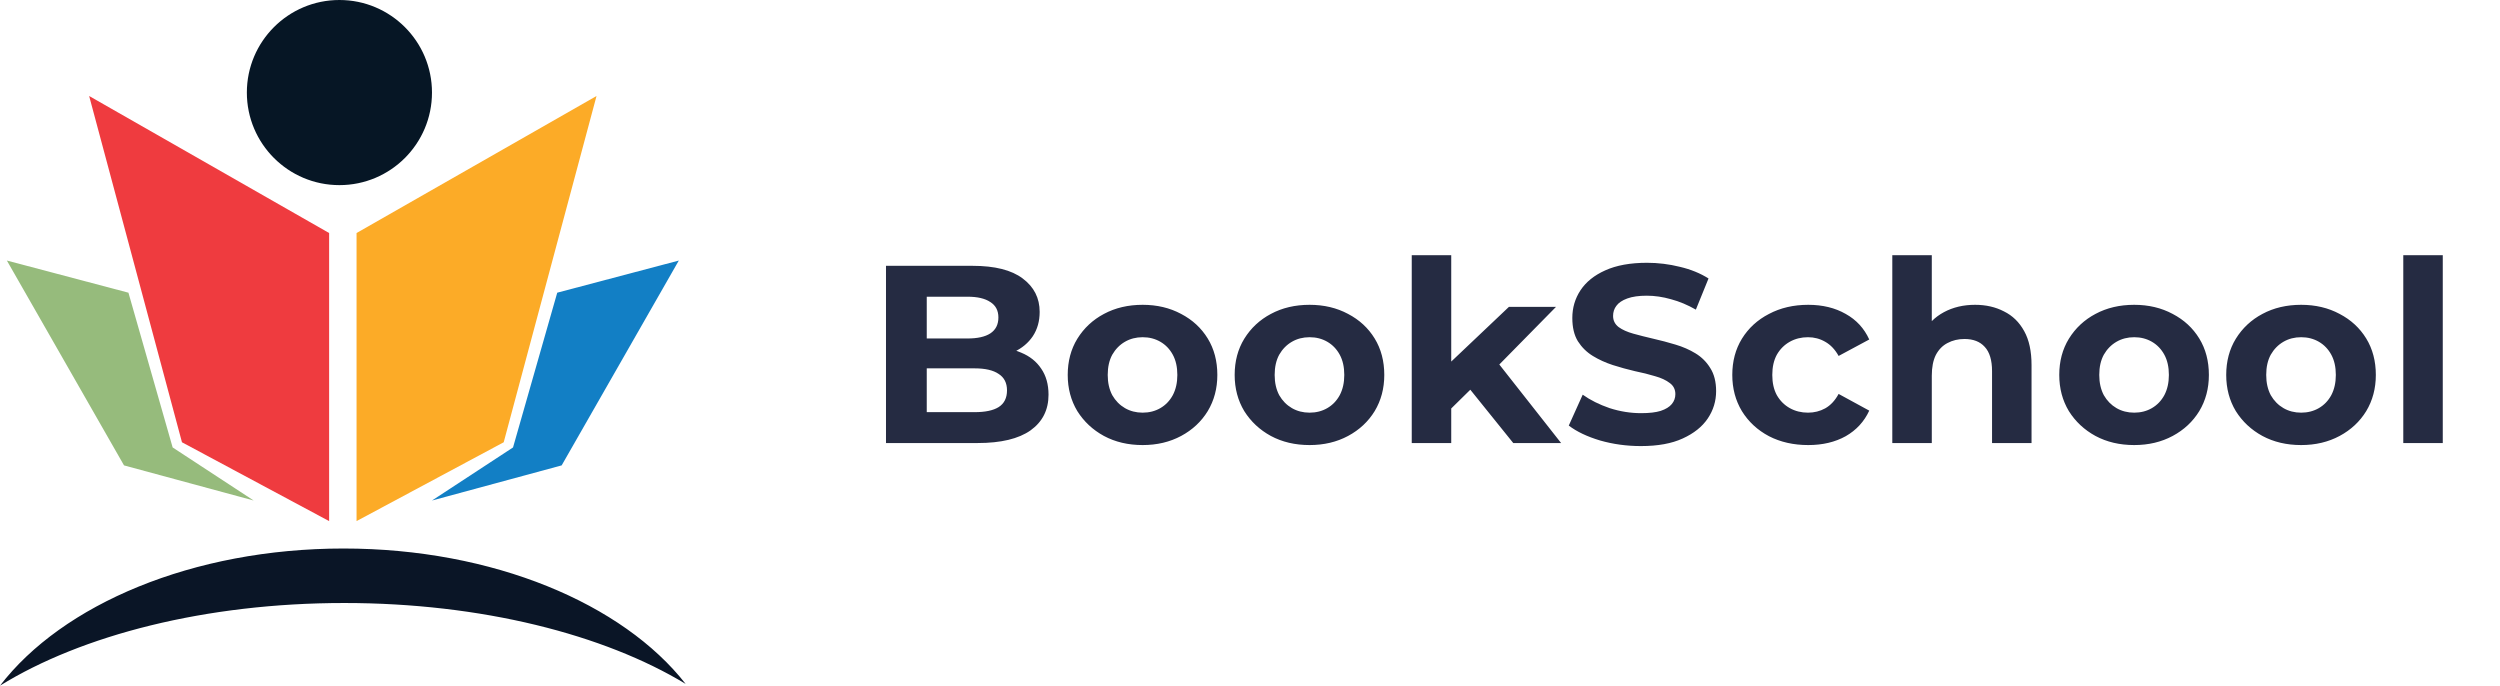<svg width="237" height="65" viewBox="0 0 237 65" fill="none" xmlns="http://www.w3.org/2000/svg">
<path d="M83.992 42V25.2H92.2C94.312 25.2 95.896 25.6 96.952 26.4C98.024 27.2 98.56 28.256 98.56 29.568C98.56 30.448 98.344 31.216 97.912 31.872C97.48 32.512 96.888 33.008 96.136 33.36C95.384 33.712 94.52 33.888 93.544 33.888L94 32.904C95.056 32.904 95.992 33.08 96.808 33.432C97.624 33.768 98.256 34.272 98.704 34.944C99.168 35.616 99.4 36.44 99.4 37.416C99.4 38.856 98.832 39.984 97.696 40.8C96.56 41.6 94.888 42 92.68 42H83.992ZM87.856 39.072H92.392C93.4 39.072 94.16 38.912 94.672 38.592C95.2 38.256 95.464 37.728 95.464 37.008C95.464 36.304 95.2 35.784 94.672 35.448C94.16 35.096 93.4 34.92 92.392 34.92H87.568V32.088H91.72C92.664 32.088 93.384 31.928 93.88 31.608C94.392 31.272 94.648 30.768 94.648 30.096C94.648 29.44 94.392 28.952 93.88 28.632C93.384 28.296 92.664 28.128 91.72 28.128H87.856V39.072ZM108.324 42.192C106.948 42.192 105.724 41.904 104.652 41.328C103.596 40.752 102.756 39.968 102.132 38.976C101.524 37.968 101.22 36.824 101.22 35.544C101.22 34.248 101.524 33.104 102.132 32.112C102.756 31.104 103.596 30.32 104.652 29.76C105.724 29.184 106.948 28.896 108.324 28.896C109.684 28.896 110.9 29.184 111.972 29.76C113.044 30.32 113.884 31.096 114.492 32.088C115.1 33.08 115.404 34.232 115.404 35.544C115.404 36.824 115.1 37.968 114.492 38.976C113.884 39.968 113.044 40.752 111.972 41.328C110.9 41.904 109.684 42.192 108.324 42.192ZM108.324 39.12C108.948 39.12 109.508 38.976 110.004 38.688C110.5 38.4 110.892 37.992 111.18 37.464C111.468 36.92 111.612 36.28 111.612 35.544C111.612 34.792 111.468 34.152 111.18 33.624C110.892 33.096 110.5 32.688 110.004 32.4C109.508 32.112 108.948 31.968 108.324 31.968C107.7 31.968 107.14 32.112 106.644 32.4C106.148 32.688 105.748 33.096 105.444 33.624C105.156 34.152 105.012 34.792 105.012 35.544C105.012 36.28 105.156 36.92 105.444 37.464C105.748 37.992 106.148 38.4 106.644 38.688C107.14 38.976 107.7 39.12 108.324 39.12ZM124.15 42.192C122.774 42.192 121.55 41.904 120.478 41.328C119.422 40.752 118.582 39.968 117.958 38.976C117.35 37.968 117.046 36.824 117.046 35.544C117.046 34.248 117.35 33.104 117.958 32.112C118.582 31.104 119.422 30.32 120.478 29.76C121.55 29.184 122.774 28.896 124.15 28.896C125.51 28.896 126.726 29.184 127.798 29.76C128.87 30.32 129.71 31.096 130.318 32.088C130.926 33.08 131.23 34.232 131.23 35.544C131.23 36.824 130.926 37.968 130.318 38.976C129.71 39.968 128.87 40.752 127.798 41.328C126.726 41.904 125.51 42.192 124.15 42.192ZM124.15 39.12C124.774 39.12 125.334 38.976 125.83 38.688C126.326 38.4 126.718 37.992 127.006 37.464C127.294 36.92 127.438 36.28 127.438 35.544C127.438 34.792 127.294 34.152 127.006 33.624C126.718 33.096 126.326 32.688 125.83 32.4C125.334 32.112 124.774 31.968 124.15 31.968C123.526 31.968 122.966 32.112 122.47 32.4C121.974 32.688 121.574 33.096 121.27 33.624C120.982 34.152 120.838 34.792 120.838 35.544C120.838 36.28 120.982 36.92 121.27 37.464C121.574 37.992 121.974 38.4 122.47 38.688C122.966 38.976 123.526 39.12 124.15 39.12ZM136.929 39.36L137.025 34.8L143.049 29.088H147.513L141.729 34.968L139.785 36.552L136.929 39.36ZM133.833 42V24.192H137.577V42H133.833ZM143.457 42L139.089 36.576L141.441 33.672L147.993 42H143.457ZM155.56 42.288C154.216 42.288 152.928 42.112 151.696 41.76C150.464 41.392 149.472 40.92 148.72 40.344L150.04 37.416C150.76 37.928 151.608 38.352 152.584 38.688C153.576 39.008 154.576 39.168 155.584 39.168C156.352 39.168 156.968 39.096 157.432 38.952C157.912 38.792 158.264 38.576 158.488 38.304C158.712 38.032 158.824 37.72 158.824 37.368C158.824 36.92 158.648 36.568 158.296 36.312C157.944 36.04 157.48 35.824 156.904 35.664C156.328 35.488 155.688 35.328 154.984 35.184C154.296 35.024 153.6 34.832 152.896 34.608C152.208 34.384 151.576 34.096 151 33.744C150.424 33.392 149.952 32.928 149.584 32.352C149.232 31.776 149.056 31.04 149.056 30.144C149.056 29.184 149.312 28.312 149.824 27.528C150.352 26.728 151.136 26.096 152.176 25.632C153.232 25.152 154.552 24.912 156.136 24.912C157.192 24.912 158.232 25.04 159.256 25.296C160.28 25.536 161.184 25.904 161.968 26.4L160.768 29.352C159.984 28.904 159.2 28.576 158.416 28.368C157.632 28.144 156.864 28.032 156.112 28.032C155.36 28.032 154.744 28.12 154.264 28.296C153.784 28.472 153.44 28.704 153.232 28.992C153.024 29.264 152.92 29.584 152.92 29.952C152.92 30.384 153.096 30.736 153.448 31.008C153.8 31.264 154.264 31.472 154.84 31.632C155.416 31.792 156.048 31.952 156.736 32.112C157.44 32.272 158.136 32.456 158.824 32.664C159.528 32.872 160.168 33.152 160.744 33.504C161.32 33.856 161.784 34.32 162.136 34.896C162.504 35.472 162.688 36.2 162.688 37.08C162.688 38.024 162.424 38.888 161.896 39.672C161.368 40.456 160.576 41.088 159.52 41.568C158.48 42.048 157.16 42.288 155.56 42.288ZM171.421 42.192C170.029 42.192 168.789 41.912 167.701 41.352C166.613 40.776 165.757 39.984 165.133 38.976C164.525 37.968 164.221 36.824 164.221 35.544C164.221 34.248 164.525 33.104 165.133 32.112C165.757 31.104 166.613 30.32 167.701 29.76C168.789 29.184 170.029 28.896 171.421 28.896C172.781 28.896 173.965 29.184 174.973 29.76C175.981 30.32 176.725 31.128 177.205 32.184L174.301 33.744C173.965 33.136 173.541 32.688 173.029 32.4C172.533 32.112 171.989 31.968 171.397 31.968C170.757 31.968 170.181 32.112 169.669 32.4C169.157 32.688 168.749 33.096 168.445 33.624C168.157 34.152 168.013 34.792 168.013 35.544C168.013 36.296 168.157 36.936 168.445 37.464C168.749 37.992 169.157 38.4 169.669 38.688C170.181 38.976 170.757 39.12 171.397 39.12C171.989 39.12 172.533 38.984 173.029 38.712C173.541 38.424 173.965 37.968 174.301 37.344L177.205 38.928C176.725 39.968 175.981 40.776 174.973 41.352C173.965 41.912 172.781 42.192 171.421 42.192ZM187.238 28.896C188.262 28.896 189.174 29.104 189.974 29.52C190.79 29.92 191.43 30.544 191.894 31.392C192.358 32.224 192.59 33.296 192.59 34.608V42H188.846V35.184C188.846 34.144 188.614 33.376 188.15 32.88C187.702 32.384 187.062 32.136 186.23 32.136C185.638 32.136 185.102 32.264 184.622 32.52C184.158 32.76 183.79 33.136 183.518 33.648C183.262 34.16 183.134 34.816 183.134 35.616V42H179.39V24.192H183.134V32.664L182.294 31.584C182.758 30.72 183.422 30.056 184.286 29.592C185.15 29.128 186.134 28.896 187.238 28.896ZM202.322 42.192C200.946 42.192 199.722 41.904 198.65 41.328C197.594 40.752 196.754 39.968 196.13 38.976C195.522 37.968 195.218 36.824 195.218 35.544C195.218 34.248 195.522 33.104 196.13 32.112C196.754 31.104 197.594 30.32 198.65 29.76C199.722 29.184 200.946 28.896 202.322 28.896C203.682 28.896 204.898 29.184 205.97 29.76C207.042 30.32 207.882 31.096 208.49 32.088C209.098 33.08 209.402 34.232 209.402 35.544C209.402 36.824 209.098 37.968 208.49 38.976C207.882 39.968 207.042 40.752 205.97 41.328C204.898 41.904 203.682 42.192 202.322 42.192ZM202.322 39.12C202.946 39.12 203.506 38.976 204.002 38.688C204.498 38.4 204.89 37.992 205.178 37.464C205.466 36.92 205.61 36.28 205.61 35.544C205.61 34.792 205.466 34.152 205.178 33.624C204.89 33.096 204.498 32.688 204.002 32.4C203.506 32.112 202.946 31.968 202.322 31.968C201.698 31.968 201.138 32.112 200.642 32.4C200.146 32.688 199.746 33.096 199.442 33.624C199.154 34.152 199.01 34.792 199.01 35.544C199.01 36.28 199.154 36.92 199.442 37.464C199.746 37.992 200.146 38.4 200.642 38.688C201.138 38.976 201.698 39.12 202.322 39.12ZM218.149 42.192C216.773 42.192 215.549 41.904 214.477 41.328C213.421 40.752 212.581 39.968 211.957 38.976C211.349 37.968 211.045 36.824 211.045 35.544C211.045 34.248 211.349 33.104 211.957 32.112C212.581 31.104 213.421 30.32 214.477 29.76C215.549 29.184 216.773 28.896 218.149 28.896C219.509 28.896 220.725 29.184 221.797 29.76C222.869 30.32 223.709 31.096 224.317 32.088C224.925 33.08 225.229 34.232 225.229 35.544C225.229 36.824 224.925 37.968 224.317 38.976C223.709 39.968 222.869 40.752 221.797 41.328C220.725 41.904 219.509 42.192 218.149 42.192ZM218.149 39.12C218.773 39.12 219.333 38.976 219.829 38.688C220.325 38.4 220.717 37.992 221.005 37.464C221.293 36.92 221.437 36.28 221.437 35.544C221.437 34.792 221.293 34.152 221.005 33.624C220.717 33.096 220.325 32.688 219.829 32.4C219.333 32.112 218.773 31.968 218.149 31.968C217.525 31.968 216.965 32.112 216.469 32.4C215.973 32.688 215.573 33.096 215.269 33.624C214.981 34.152 214.837 34.792 214.837 35.544C214.837 36.28 214.981 36.92 215.269 37.464C215.573 37.992 215.973 38.4 216.469 38.688C216.965 38.976 217.525 39.12 218.149 39.12ZM227.831 42V24.192H231.575V42H227.831Z" fill="#252B42"/>
<path d="M64.351 24.7L52.826 27.747L48.635 42.418L40.951 47.45L53.245 44.119L64.351 24.7Z" fill="#127FC5"/>
<path d="M0.651 24.7L12.176 27.747L16.367 42.418L24.051 47.45L11.757 44.119L0.651 24.7Z" fill="#96BB7C"/>
<circle cx="32.177" cy="8.775" r="8.775" fill="#061625"/>
<path d="M8.451 9.1L31.201 22.091V49.4L17.251 41.927L8.451 9.1Z" fill="#EF3B3F"/>
<path d="M56.551 9.1L33.801 22.091V49.4L47.751 41.927L56.551 9.1Z" fill="#FCAB27"/>
<path fill-rule="evenodd" clip-rule="evenodd" d="M65 64.837C57.266 60.148 45.638 57.165 32.633 57.165C19.479 57.165 7.732 60.218 0 65.001C5.908 57.3 18.27 51.999 32.563 51.999C46.755 51.999 59.043 57.225 65 64.837Z" fill="#0A1526"/>
</svg>
